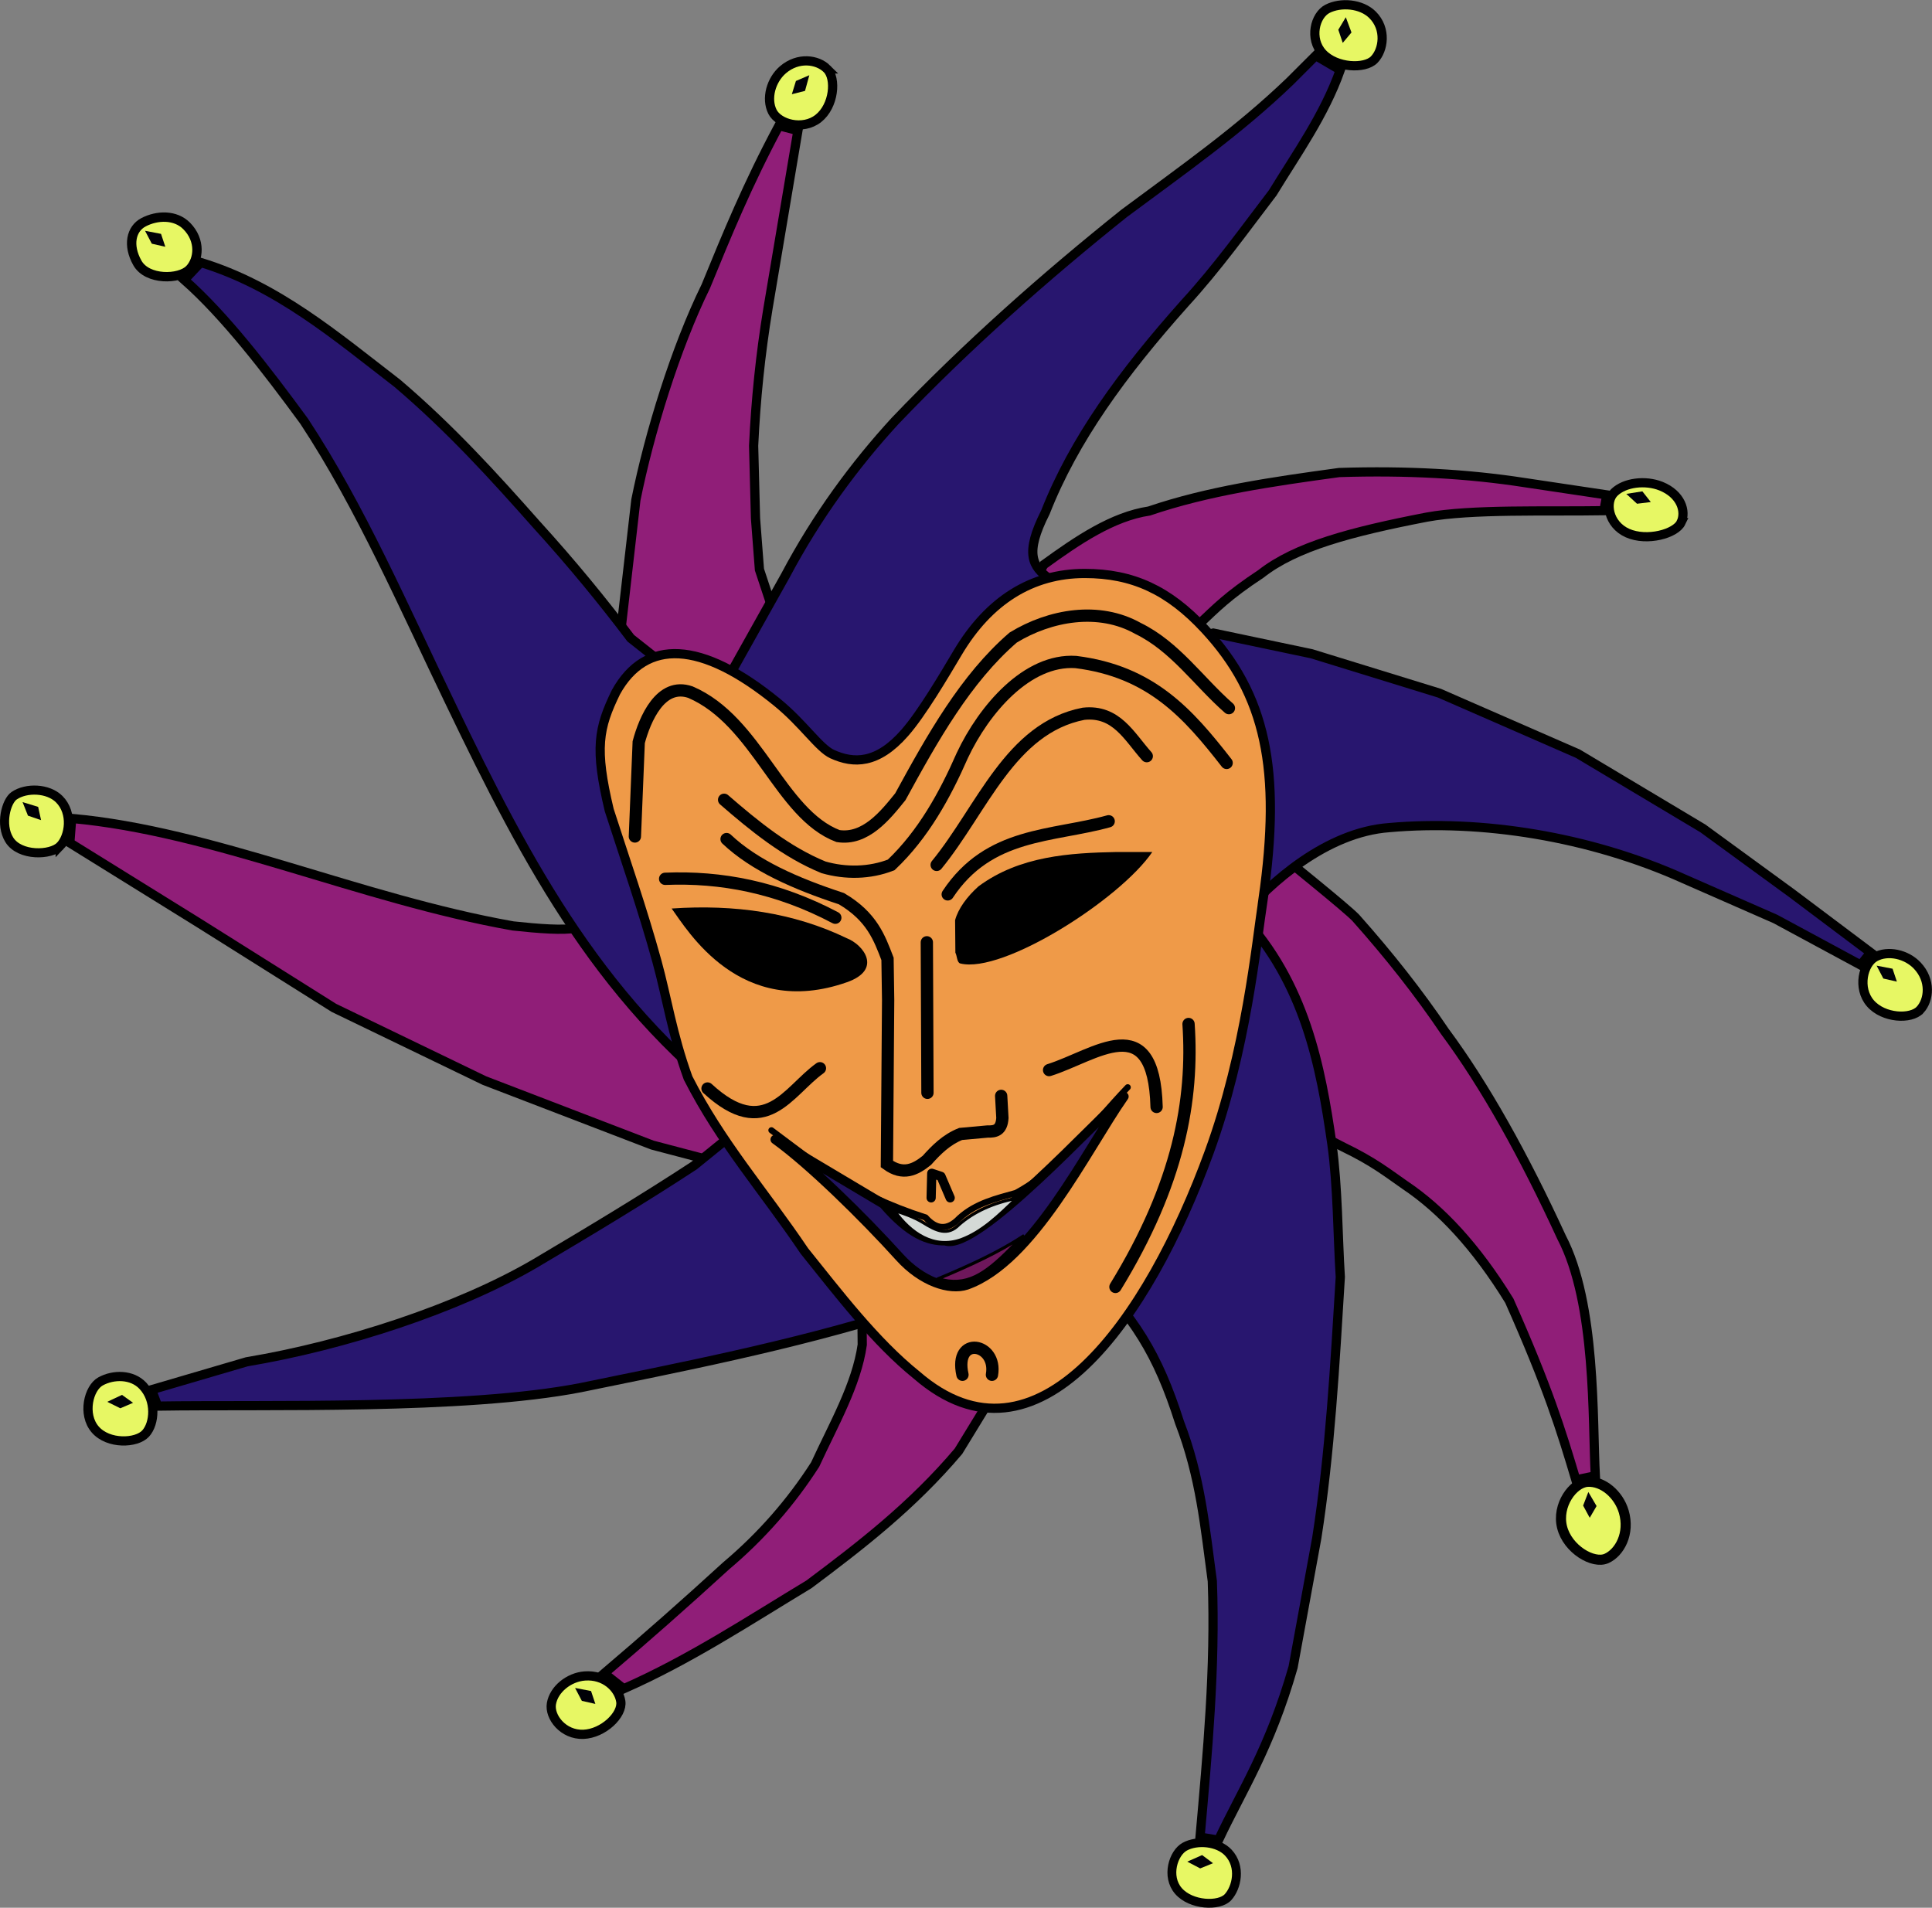 <?xml version="1.0" encoding="UTF-8" standalone="no"?>
<svg
   xmlns:dc="http://purl.org/dc/elements/1.1/"
   xmlns:cc="http://creativecommons.org/ns#"
   xmlns:rdf="http://www.w3.org/1999/02/22-rdf-syntax-ns#"
   xmlns:svg="http://www.w3.org/2000/svg"
   xmlns="http://www.w3.org/2000/svg"
   version="1.1"
   id="svg4801"
   width="62.898"
   height="62.11"
   viewBox="0 0 62.898 62.11">
  <rect x="0" y="0" width="62.898" height="62.11" fill="#808080" stroke="none"/>
  <defs
     id="defs4805" />
  <g
     transform="translate(-87.666,-7.822)"
     id="layer2"
     style="display:inline">
    <path
       style="display:inline;fill:#901e78;fill-opacity:1;fill-rule:evenodd;stroke:#000000;stroke-width:0.3;stroke-linecap:butt;stroke-linejoin:miter;stroke-miterlimit:4;stroke-dasharray:none;stroke-opacity:1"
       d="m 90,34.467 c 4.598,0.414 9.365,2.613 14.367,3.5 0.834,0.089 1.617,0.153 2.1,0.067 l 5.233,-1.6 -3.5,-6.033 -0.384,-1.505 0.551,-4.795 c 0.435,-2.169 1.294,-4.959 2.277,-6.958 0.688,-1.678 1.345,-3.291 2.381,-5.23 l 0.618,0.161 -0.975,5.793 c -0.247,1.5 -0.397,2.967 -0.467,4.467 l 0.061,2.362 0.128,1.669 0.623,1.882 0.288,3.054 2.516,2.291 3.574,-3.549 2.258,-3.837 c 1.104,-0.8 2.236,-1.568 3.428,-1.747 1.925,-0.655 3.994,-0.953 6.186,-1.253 2.193,-0.071 4.201,0.043 6.039,0.328 l 2.676,0.4 -0.095,0.514 c -1.909,0.031 -4.298,-0.058 -5.767,0.21 -2.483,0.481 -4.264,0.956 -5.4,1.848 -1.089,0.717 -1.478,1.134 -1.971,1.595 l 0.386,3.443 1.267,3.329 c 1.309,1.073 3.076,2.49 3.405,2.829 1.098,1.233 2.068,2.467 2.9,3.7 1.313,1.77 2.576,4.041 3.8,6.7 1.134,2.164 1.003,5.95 1.1,7.767 l -0.633,0.133 c -0.486,-1.632 -0.907,-2.997 -2.167,-5.833 -1.087,-1.766 -2.224,-2.979 -3.4,-3.767 -0.562,-0.39 -1.017,-0.759 -2,-1.233 l -4.4,-2.267 -4.1,0.2 -1.3,7.5 -2.733,4.467 c -1.509,1.784 -3.183,3.072 -4.867,4.333 -1.972,1.191 -3.894,2.459 -6.033,3.4 l -0.633,-0.5 c 1.322,-1.123 2.644,-2.288 3.967,-3.5 1.146,-0.966 2.11,-2.068 2.9,-3.3 0.597,-1.3 1.35,-2.6 1.533,-3.9 l -0.033,-3.3 -0.6,-2.9 -2.4,0.7 -3.8,-1 -5.467,-2.1 -4.9,-2.367 -4.4,-2.767 -4.198,-2.605 z"
       id="path4806" />
  </g>
  <g
     transform="translate(-87.666,-7.822)"
     id="layer1"
     style="display:inline">
    <path
       style="display:inline;fill:#28166f;fill-opacity:1;fill-rule:evenodd;stroke:#000000;stroke-width:0.3;stroke-linecap:butt;stroke-linejoin:miter;stroke-miterlimit:4;stroke-dasharray:none;stroke-opacity:1"
       d="m 102.333,30.733 c -1.517,-3.139 -2.918,-6.394 -4.767,-9.2 -1.228,-1.676 -2.586,-3.442 -3.9,-4.6 L 94.2,16.367 c 2.5,0.762 4.413,2.403 6.4,3.933 1.735,1.477 3.147,3.035 4.533,4.6 1.166,1.281 2.167,2.508 3.067,3.7 l 2.7,2.133 2.333,-4.167 c 1.031,-1.948 2.269,-3.618 3.567,-5.033 2.36,-2.473 4.929,-4.738 7.467,-6.767 1.941,-1.443 3.719,-2.684 5.4,-4.3 L 130.5,9.633 l 0.8,0.467 c -0.524,1.478 -1.42,2.722 -2.2,4 -0.902,1.178 -1.787,2.422 -2.867,3.6 -2.023,2.269 -3.605,4.434 -4.533,6.8 -0.682,1.348 -0.427,1.764 0.133,2.167 C 122.048,27.657 123,28.033 124,29.233 l 3.167,-0.8 3.199,0.673 4.16,1.283 4.51,1.971 4.069,2.432 2.893,2.111 2.569,1.93 -0.325,0.407 -2.777,-1.499 -2.98,-1.308 c -3.088,-1.392 -6.619,-1.932 -9.584,-1.667 -2.067,0.147 -3.888,1.812 -4.8,2.867 2.05,2.204 2.562,4.897 2.927,7.443 0.193,1.387 0.188,2.977 0.273,4.323 -0.176,2.86 -0.332,5.726 -0.767,8.5 l -0.77,4.2 c -0.755,2.644 -1.676,4.027 -2.43,5.633 l -0.6,-0.1 c 0.243,-2.748 0.505,-5.499 0.4,-8.333 -0.242,-1.778 -0.382,-3.391 -1.067,-5.167 -0.719,-2.258 -1.466,-3.403 -3.117,-5.106 L 120.7,48.3 l -3.767,2.233 c -3.474,1.1 -7.285,1.833 -10.367,2.467 -3.776,0.733 -10.244,0.544 -13.767,0.6 l -0.2,-0.533 3.098,-0.909 c 3.206,-0.538 6.864,-1.732 9.369,-3.191 1.802,-1.067 3.574,-2.133 5.2,-3.2 L 112.2,44.2 c -4.877,-3.523 -7.338,-8.202 -9.867,-13.467 z"
       id="path4803" />
  </g>
  <g
     transform="translate(-87.666,-7.822)"
     id="layer3"
     style="display:inline">
    <path
       style="display:inline;opacity:1;fill:#e7f764;fill-opacity:1;fill-rule:nonzero;stroke:#000000;stroke-width:0.3;stroke-miterlimit:4;stroke-dasharray:none;stroke-dashoffset:0;stroke-opacity:1;paint-order:markers stroke fill"
       d="m 150.178,40.697 c -0.296,0.324 -1.196,0.281 -1.622,-0.213 -0.425,-0.493 -0.235,-1.289 0.154,-1.504 0.417,-0.231 1.027,-0.094 1.379,0.283 0.446,0.476 0.385,1.11 0.089,1.434 z"
       id="path4833" />
    <path
       style="display:inline;fill:#000007;fill-opacity:1;fill-rule:evenodd;stroke:none;stroke-width:0.1;stroke-linecap:butt;stroke-linejoin:miter;stroke-miterlimit:4;stroke-dasharray:none;stroke-opacity:1"
       d="m 148.76,39.26 0.22,0.42 0.44,0.1 -0.14,-0.42 z"
       id="path4783" />
    <path
       id="path4785"
       d="m 142.395,24.834 c -0.177,0.37 -1.116,0.623 -1.744,0.343 -0.629,-0.28 -0.745,-1.014 -0.431,-1.321 0.337,-0.33 1.015,-0.41 1.523,-0.206 0.643,0.259 0.828,0.814 0.651,1.184 z"
       style="display:inline;opacity:1;fill:#e7f764;fill-opacity:1;fill-rule:nonzero;stroke:#000000;stroke-width:0.299;stroke-miterlimit:4;stroke-dasharray:none;stroke-dashoffset:0;stroke-opacity:1;paint-order:markers stroke fill" />
    <path
       id="path4787"
       d="m 140.612,23.901 0.349,0.321 0.448,-0.055 -0.274,-0.348 z"
       style="fill:#000007;fill-opacity:1;fill-rule:evenodd;stroke:none;stroke-width:0.1;stroke-linecap:butt;stroke-linejoin:miter;stroke-miterlimit:4;stroke-dasharray:none;stroke-opacity:1" />
    <path
       style="display:inline;opacity:1;fill:#e7f764;fill-opacity:1;fill-rule:nonzero;stroke:#000000;stroke-width:0.3;stroke-miterlimit:4;stroke-dasharray:none;stroke-dashoffset:0;stroke-opacity:1;paint-order:markers stroke fill"
       d="m 132.403,9.764 c -0.307,0.312 -1.24,0.27 -1.681,-0.205 -0.441,-0.475 -0.244,-1.242 0.159,-1.449 0.433,-0.222 1.103,-0.17 1.468,0.193 0.462,0.459 0.36,1.149 0.053,1.462 z"
       id="path4789" />
    <path
       style="fill:#000007;fill-opacity:1;fill-rule:evenodd;stroke:none;stroke-width:0.1;stroke-linecap:butt;stroke-linejoin:miter;stroke-miterlimit:4;stroke-dasharray:none;stroke-opacity:1"
       d="m 131.48,8.383 -0.244,0.407 0.144,0.428 0.285,-0.339 z"
       id="path4791" />
    <path
       id="path4793"
       d="m 114.591,10.066 c 0.311,0.31 0.229,1.207 -0.282,1.611 -0.511,0.404 -1.298,0.179 -1.496,-0.218 -0.213,-0.427 -0.049,-1.03 0.342,-1.366 0.495,-0.425 1.125,-0.337 1.436,-0.027 z"
       style="display:inline;opacity:1;fill:#e7f764;fill-opacity:1;fill-rule:nonzero;stroke:#000000;stroke-width:0.3;stroke-miterlimit:4;stroke-dasharray:none;stroke-dashoffset:0;stroke-opacity:1;paint-order:markers stroke fill" />
    <path
       id="path4795"
       d="m 114.014,10.271 -0.436,0.187 -0.133,0.431 0.429,-0.108 z"
       style="fill:#000007;fill-opacity:1;fill-rule:evenodd;stroke:none;stroke-width:0.1;stroke-linecap:butt;stroke-linejoin:miter;stroke-miterlimit:4;stroke-dasharray:none;stroke-opacity:1" />
    <path
       style="display:inline;opacity:1;fill:#e7f764;fill-opacity:1;fill-rule:nonzero;stroke:#000000;stroke-width:0.305;stroke-miterlimit:4;stroke-dasharray:none;stroke-dashoffset:0;stroke-opacity:1;paint-order:markers stroke fill"
       d="m 93.834,16.593 c -0.332,0.335 -1.374,0.359 -1.695,-0.21 -0.325,-0.575 -0.206,-1.113 0.201,-1.326 0.436,-0.228 1.033,-0.252 1.402,0.12 0.466,0.47 0.402,1.096 0.093,1.416 z"
       id="path4797" />
    <path
       style="fill:#000007;fill-opacity:1;fill-rule:evenodd;stroke:none;stroke-width:0.1;stroke-linecap:butt;stroke-linejoin:miter;stroke-miterlimit:4;stroke-dasharray:none;stroke-opacity:1"
       d="m 92.388,15.336 0.22,0.42 0.44,0.1 -0.14,-0.42 z"
       id="path4799" />
    <path
       id="path4801"
       d="m 89.624,35.365 c -0.302,0.309 -1.318,0.341 -1.656,-0.203 -0.308,-0.496 -0.1,-1.257 0.157,-1.433 0.395,-0.272 1.108,-0.249 1.468,0.11 0.455,0.454 0.333,1.217 0.031,1.527 z"
       style="display:inline;opacity:1;fill:#e7f764;fill-opacity:1;fill-rule:nonzero;stroke:#000000;stroke-width:0.296;stroke-miterlimit:4;stroke-dasharray:none;stroke-dashoffset:0;stroke-opacity:1;paint-order:markers stroke fill" />
    <path
       id="path4804"
       d="m 88.401,33.936 0.175,0.441 0.427,0.146 -0.095,-0.432 z"
       style="display:inline;fill:#000007;fill-opacity:1;fill-rule:evenodd;stroke:none;stroke-width:0.1;stroke-linecap:butt;stroke-linejoin:miter;stroke-miterlimit:4;stroke-dasharray:none;stroke-opacity:1" />
    <path
       style="display:inline;opacity:1;fill:#e7f764;fill-opacity:1;fill-rule:nonzero;stroke:#000000;stroke-width:0.3;stroke-miterlimit:4;stroke-dasharray:none;stroke-dashoffset:0;stroke-opacity:1;paint-order:markers stroke fill"
       d="m 92.407,54.493 c -0.296,0.324 -1.216,0.361 -1.642,-0.133 -0.425,-0.493 -0.215,-1.349 0.174,-1.564 0.417,-0.231 1.027,-0.234 1.379,0.143 0.446,0.476 0.385,1.23 0.089,1.554 z"
       id="path4807" />
    <path
       style="display:inline;fill:#000007;fill-opacity:1;fill-rule:evenodd;stroke:none;stroke-width:0.1;stroke-linecap:butt;stroke-linejoin:miter;stroke-miterlimit:4;stroke-dasharray:none;stroke-opacity:1"
       d="m 91.158,53.46 0.425,0.211 0.415,-0.178 -0.36,-0.258 z"
       id="path4809" />
    <path
       id="path4811"
       d="m 107.876,63.213 c 0.068,0.434 -0.569,1.049 -1.22,1.073 -0.651,0.024 -1.113,-0.562 -1.038,-1 0.081,-0.47 0.569,-0.86 1.083,-0.9 0.651,-0.05 1.107,0.393 1.175,0.827 z"
       style="display:inline;opacity:1;fill:#e7f764;fill-opacity:1;fill-rule:nonzero;stroke:#000000;stroke-width:0.3;stroke-miterlimit:4;stroke-dasharray:none;stroke-dashoffset:0;stroke-opacity:1;paint-order:markers stroke fill" />
    <path
       id="path4813"
       d="m 106.388,62.776 0.22,0.42 0.44,0.1 -0.14,-0.42 z"
       style="fill:#000007;fill-opacity:1;fill-rule:evenodd;stroke:none;stroke-width:0.1;stroke-linecap:butt;stroke-linejoin:miter;stroke-miterlimit:4;stroke-dasharray:none;stroke-opacity:1" />
    <path
       style="display:inline;opacity:1;fill:#e7f764;fill-opacity:1;fill-rule:nonzero;stroke:#000000;stroke-width:0.288;stroke-miterlimit:4;stroke-dasharray:none;stroke-dashoffset:0;stroke-opacity:1;paint-order:markers stroke fill"
       d="m 127.644,69.588 c -0.284,0.31 -1.206,0.269 -1.614,-0.204 -0.408,-0.473 -0.168,-1.234 0.205,-1.44 0.401,-0.221 1.082,-0.166 1.42,0.194 0.428,0.456 0.274,1.139 -0.011,1.45 z"
       id="path4815" />
    <path
       style="fill:#000007;fill-opacity:1;fill-rule:evenodd;stroke:none;stroke-width:0.1;stroke-linecap:butt;stroke-linejoin:miter;stroke-miterlimit:4;stroke-dasharray:none;stroke-opacity:1"
       d="m 126.319,68.431 0.42,0.22 0.418,-0.169 -0.355,-0.265 z"
       id="path4817" />
    <path
       id="path4819"
       d="m 139.966,58.561 c -0.428,0.19 -1.263,-0.298 -1.445,-1.017 -0.181,-0.719 0.359,-1.448 0.825,-1.479 0.501,-0.033 1.018,0.408 1.183,0.97 0.209,0.711 -0.135,1.336 -0.563,1.526 z"
       style="display:inline;opacity:1;fill:#e7f764;fill-opacity:1;fill-rule:nonzero;stroke:#000000;stroke-width:0.329;stroke-miterlimit:4;stroke-dasharray:none;stroke-dashoffset:0;stroke-opacity:1;paint-order:markers stroke fill" />
    <path
       id="path4821"
       d="m 139.376,56.397 -0.17,0.442 0.215,0.397 0.223,-0.382 z"
       style="fill:#000007;fill-opacity:1;fill-rule:evenodd;stroke:none;stroke-width:0.1;stroke-linecap:butt;stroke-linejoin:miter;stroke-miterlimit:4;stroke-dasharray:none;stroke-opacity:1" />
  </g>
  <g
     transform="translate(-87.666,-7.822)"
     id="layer4"
     style="display:inline">
    <path
       style="display:inline;fill:#ef9a48;fill-opacity:1;fill-rule:evenodd;stroke:#000002;stroke-width:0.3;stroke-linecap:butt;stroke-linejoin:miter;stroke-miterlimit:4;stroke-dasharray:none;stroke-opacity:1"
       d="m 128.785,37.102 c 0.608,-4.238 0.084,-6.666 -1.896,-8.799 -1.178,-1.269 -2.349,-1.811 -3.91,-1.811 -1.72,0 -3.123,0.875 -4.135,2.579 -0.439,0.739 -1.17,1.98 -1.723,2.61 -0.897,1.024 -1.667,1.008 -2.362,0.692 -0.428,-0.195 -0.939,-0.989 -1.793,-1.686 -2.479,-2.023 -4.276,-2.079 -5.246,-0.334 -0.573,1.174 -0.699,1.834 -0.221,3.84 0.535,1.66 1.089,3.237 1.555,4.933 0.32,1.164 0.493,2.353 1.013,3.792 1.077,2.117 2.453,3.656 3.787,5.634 1.11,1.381 2.306,2.953 3.657,4.04 3.912,3.393 7.534,-1.815 9.521,-7.26 1.204,-3.299 1.53,-6.76 1.754,-8.23 z"
       id="path4788" />
    <path
       style="display:inline;fill:none;fill-rule:evenodd;stroke:#000000;stroke-width:0.4;stroke-linecap:round;stroke-linejoin:miter;stroke-miterlimit:4;stroke-dasharray:none;stroke-opacity:1"
       d="m 108.335,35.055 c 0.042,-1.023 0.083,-2.047 0.125,-3.07 0.2,-0.747 0.714,-1.964 1.684,-1.629 2.188,0.94 2.918,3.968 4.804,4.685 0.887,0.138 1.531,-0.661 2.029,-1.28 1.041,-1.907 2.126,-3.847 3.673,-5.182 1.202,-0.734 2.792,-1.015 4.068,-0.296 1.203,0.586 1.973,1.732 2.956,2.593"
       id="path4829" />
    <path
       style="display:inline;fill:none;fill-rule:evenodd;stroke:#000000;stroke-width:0.4;stroke-linecap:round;stroke-linejoin:miter;stroke-miterlimit:4;stroke-dasharray:none;stroke-opacity:1"
       d="m 111.24,33.86 c 0.984,0.854 2.021,1.701 3.236,2.199 0.718,0.207 1.506,0.195 2.204,-0.079 1.043,-0.99 1.745,-2.264 2.317,-3.567 0.703,-1.49 2.105,-3.14 3.692,-3.038 2.453,0.306 3.658,1.678 4.911,3.285"
       id="path4831" />
    <path
       style="display:inline;fill:#000000;fill-opacity:1;fill-rule:evenodd;stroke:none;stroke-width:0;stroke-linecap:butt;stroke-linejoin:miter;stroke-miterlimit:4;stroke-dasharray:none;stroke-opacity:1"
       d="m 118.769,38.84 -0.009,-1.06 c 0.101,-0.38 0.396,-0.773 0.76,-1.1 1.344,-0.996 2.982,-1.089 4.5,-1.12 h 1.16 c -1.053,1.545 -4.868,3.976 -6.251,3.629 -0.11,-0.028 -0.103,-0.245 -0.159,-0.349 z"
       id="path4834" />
    <path
       style="display:inline;fill:none;fill-rule:evenodd;stroke:#000000;stroke-width:0.4;stroke-linecap:round;stroke-linejoin:miter;stroke-miterlimit:4;stroke-dasharray:none;stroke-opacity:1"
       d="m 118.16,35.98 c 1.479,-1.808 2.39,-4.454 4.78,-4.92 1.071,-0.117 1.49,0.744 2.06,1.38"
       id="path4798" />
    <path
       style="fill:none;fill-rule:evenodd;stroke:#000000;stroke-width:0.4;stroke-linecap:round;stroke-linejoin:miter;stroke-miterlimit:4;stroke-dasharray:none;stroke-opacity:1"
       d="m 118.52,36.94 c 1.346,-2.035 3.402,-1.869 5.24,-2.38"
       id="path4800" />
    <path
       style="fill:none;fill-rule:evenodd;stroke:#000000;stroke-width:0.4;stroke-linecap:round;stroke-linejoin:miter;stroke-miterlimit:4;stroke-dasharray:none;stroke-opacity:1"
       d="m 109.32,36.433 c 1.822,-0.075 3.665,0.276 5.54,1.267"
       id="path4802" />
    <path
       style="display:inline;fill:none;fill-rule:evenodd;stroke:#000000;stroke-width:0.4;stroke-linecap:round;stroke-linejoin:miter;stroke-miterlimit:4;stroke-dasharray:none;stroke-opacity:1"
       d="m 120.26,43.5 0.04,0.72 c -0.026,0.414 -0.244,0.446 -0.48,0.44 l -0.88,0.08 c -0.466,0.187 -0.791,0.515 -1.1,0.86 -0.373,0.299 -0.769,0.505 -1.3,0.12 l 0.04,-5.34 -0.02,-1.34 c -0.264,-0.687 -0.509,-1.377 -1.5,-1.96 -1.493,-0.49 -2.831,-1.079 -3.74,-1.94"
       id="path4805" />
    <path
       style="fill:none;fill-rule:evenodd;stroke:#000000;stroke-width:0.4;stroke-linecap:round;stroke-linejoin:miter;stroke-miterlimit:4;stroke-dasharray:none;stroke-opacity:1"
       d="m 117.84,38.5 0.02,4.9"
       id="path4808" />
    <path
       style="fill:none;fill-rule:evenodd;stroke:#000000;stroke-width:0.4;stroke-linecap:round;stroke-linejoin:miter;stroke-miterlimit:4;stroke-dasharray:none;stroke-opacity:1"
       d="m 121.82,42.66 c 1.495,-0.468 3.41,-2.047 3.5,1.2"
       id="path4810" />
    <path
       style="fill:none;fill-rule:evenodd;stroke:#000000;stroke-width:0.4;stroke-linecap:round;stroke-linejoin:miter;stroke-miterlimit:4;stroke-dasharray:none;stroke-opacity:1"
       d="m 110.7,43.26 c 1.887,1.741 2.619,0.085 3.66,-0.66"
       id="path4812" />
    <path
       style="fill:none;fill-rule:evenodd;stroke:#000000;stroke-width:0.4;stroke-linecap:round;stroke-linejoin:miter;stroke-miterlimit:4;stroke-dasharray:none;stroke-opacity:1"
       d="m 126.36,41.16 c 0.166,2.465 -0.315,5.192 -2.38,8.56"
       id="path4814" />
    <path
       style="display:inline;fill:none;fill-rule:evenodd;stroke:#000000;stroke-width:0.4;stroke-linecap:round;stroke-linejoin:miter;stroke-miterlimit:4;stroke-dasharray:none;stroke-opacity:1"
       d="m 119,52.58 c -0.29,-1.305 1.143,-1.032 0.96,0"
       id="path4816" />
    <path
       style="display:inline;fill:none;fill-opacity:1;fill-rule:evenodd;stroke:#000000;stroke-width:0.2;stroke-linecap:round;stroke-linejoin:miter;stroke-miterlimit:4;stroke-dasharray:none;stroke-opacity:1"
       d="m 112.78,44.62 c 1.356,1.004 2.538,2.04 5.02,2.84 0.342,0.383 0.705,0.436 1.1,0.02 0.541,-0.49 1.196,-0.638 1.84,-0.82 1.458,-0.78 2.474,-2.222 3.64,-3.44 v 0"
       id="path4818" />
    <path
       style="display:inline;fill:#000000;fill-opacity:1;fill-rule:evenodd;stroke:none;stroke-width:0;stroke-linecap:butt;stroke-linejoin:miter;stroke-miterlimit:4;stroke-dasharray:none;stroke-opacity:1"
       d="m 109.533,37.4 c 2.054,-0.14 3.966,0.13 5.7,0.967 0.539,0.207 1.177,1.021 0.005,1.433 -3.478,1.223 -5.195,-1.699 -5.705,-2.399 z"
       id="path4820" />
    <path
       style="display:inline;fill:none;fill-opacity:1;fill-rule:evenodd;stroke:#000000;stroke-width:0.3;stroke-linecap:round;stroke-linejoin:round;stroke-miterlimit:4;stroke-dasharray:none;stroke-opacity:1"
       d="m 117.98,46.82 0.02,-0.8 0.3,0.1 0.3,0.7"
       id="path4822" />
    <path
       style="display:inline;fill:#22135f;fill-opacity:1;fill-rule:evenodd;stroke:#000000;stroke-width:0.3;stroke-linecap:round;stroke-linejoin:round;stroke-miterlimit:4;stroke-dasharray:none;stroke-dashoffset:0;stroke-opacity:1"
       d="m 112.9,44.92 3.527,2.101 c 0.86,0.998 1.47,1.207 2.013,1.199 1.016,0.368 5.003,-4.022 5.82,-4.7 -1.223,1.749 -2.958,5.375 -5.12,6.14 -0.559,0.186 -1.463,-0.108 -2.188,-0.91 -1.195,-1.323 -2.95,-3.04 -4.052,-3.83 z"
       id="path4824" />
    <path
       style="display:inline;fill:#d4d9d6;fill-opacity:1;fill-rule:evenodd;stroke:#000000;stroke-width:0.1;stroke-linecap:butt;stroke-linejoin:miter;stroke-miterlimit:4;stroke-dasharray:none;stroke-opacity:1"
       d="m 116.778,47.233 c 0.535,0.75 1.288,1.261 2.181,0.949 0.676,-0.251 1.215,-0.77 1.808,-1.349 -0.775,0.151 -1.399,0.438 -1.878,0.856 -0.369,0.38 -0.73,0.21 -1.177,-0.068 -0.274,-0.17 -0.656,-0.308 -0.934,-0.388 z"
       id="path4835" />
    <path
       style="display:inline;fill:#6e175b;fill-opacity:1;fill-rule:evenodd;stroke:#000000;stroke-width:0.1;stroke-linecap:butt;stroke-linejoin:miter;stroke-miterlimit:4;stroke-dasharray:none;stroke-opacity:1"
       d="m 118.21,49.453 c 1.014,-0.424 1.965,-0.857 2.797,-1.406 -0.121,0.138 -0.298,0.281 -0.413,0.398 -0.867,0.878 -1.473,1.286 -2.384,1.008 z"
       id="path4863" />
  </g>
</svg>
